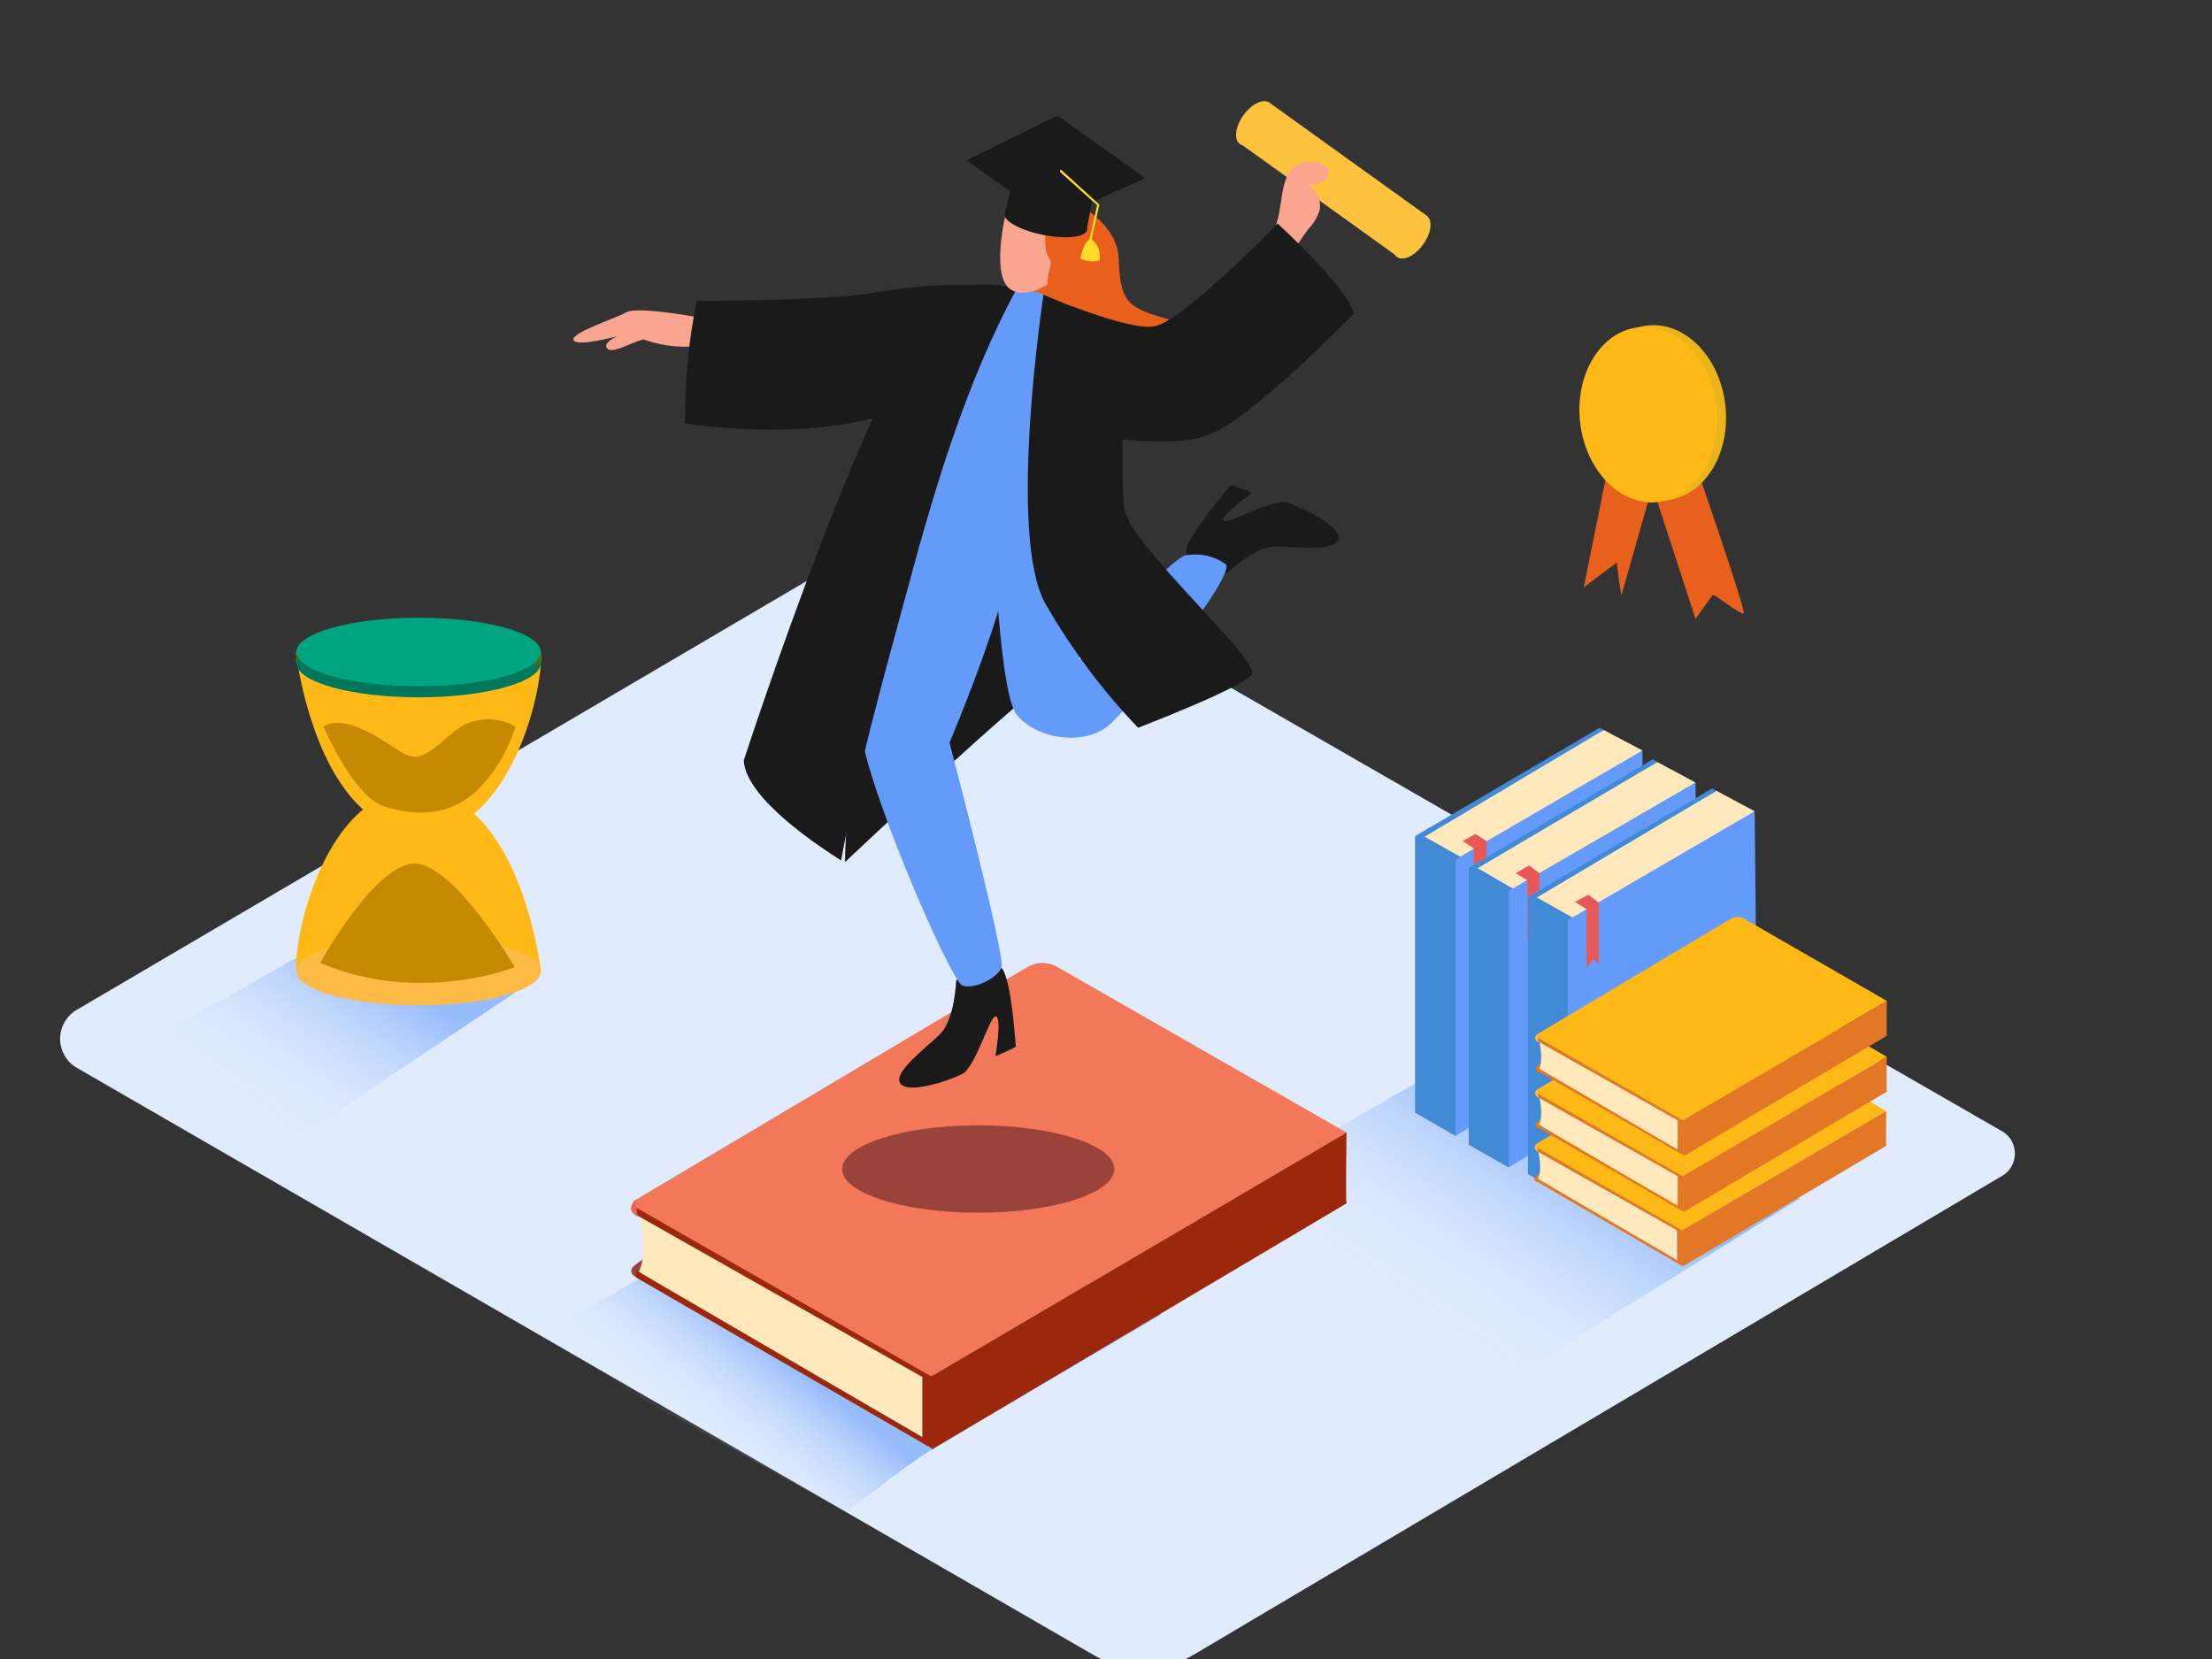 <svg xmlns="http://www.w3.org/2000/svg" viewBox="0 0 400 300" xmlns:v="https://vecta.io/nano"><rect x="0" y="0" width="400" height="300" fill="#333333" stroke="none"/><style><![CDATA[.Z{fill:#e27825}.a{fill:#ffe8bc}.b{fill:#649bfa}.c{enable-background:new}.d{fill:#feb917}.e{fill:#fdba45}.f{fill:#1a1a1a}.g{fill:#faa590}.h{fill:#e8601c}.i{fill:#1371a5}.j{fill:#e85858}]]></style><g class="g"><path d="M141.1 57.1l-13.1.6s-12.7-2.5-14.8-1.2c-1.9 1.1-10.1 3.7-9.5 5s7.9-.7 7.9-.7-2.9 1.3-1.7 2.3 5.7-2.1 7.1-1.7 27.3 1.9 27.3 1.9"/><path d="M127.3 61.4c-3.5.6-7 .3-10.3-.9-.6-.2-.9.8-.3 1 3.5 1.2 7.2 1.5 10.9.9.5-.1.3-1.1-.3-1z"/></g><path d="M191.7 35.2s10.4 4.1 10.6 11.6 1.6 8.7 7.5 10.5 11.7 3 12 7.3-9.9 8.4-15.6 10.4-23.3-15.9-22.2-22.9" class="h"/><path d="M13.9 193.1l183.9 106.2c5.6 3.2 12.5 3.2 18.1-.1l146.2-86.6c2.2-1.3 2.9-4.2 1.6-6.4-.4-.7-1-1.2-1.6-1.6L170.3 94.3a6.05 6.05 0 0 0-6.1 0L13.9 182.6c-2.9 1.7-3.9 5.4-2.2 8.3a5.81 5.81 0 0 0 2.2 2.2z" fill="#e0ebfe"/><linearGradient id="A" gradientUnits="userSpaceOnUse" x1="131.108" y1="267.323" x2="146.228" y2="248.673"><stop offset=".01" stop-color="#fff" stop-opacity="0"/><stop offset="1" stop-color="#4587f9"/></linearGradient><path d="M152.8 273.3l-56.2-31.1 53.9-31.2 59.5 26.7-41.3 24.3c-6.3 3.9-9.7 7.3-15.9 11.3z" opacity=".48" fill="url(#A)" class="c"/><linearGradient id="B" gradientUnits="userSpaceOnUse" x1="253.788" y1="241.468" x2="279.208" y2="203.338"><stop offset=".01" stop-color="#fff" stop-opacity="0"/><stop offset="1" stop-color="#4587f9"/></linearGradient><path d="M325.5 216.7L266 190.1l-53.9 31.1 56.7 30.8z" opacity=".48" fill="url(#B)" class="c"/><linearGradient id="C" gradientUnits="userSpaceOnUse" x1="44.037" y1="204.514" x2="65.264" y2="172.683"><stop offset=".01" stop-color="#fff" stop-opacity="0"/><stop offset="1" stop-color="#4587f9"/></linearGradient><path d="M45.6 211.7l-27.7-18.3 46.8-26.5 30.5 11.2-35.5 23.8c-5.8 3.8-8.4 5.8-14.1 9.8z" opacity=".48" fill="url(#C)" class="c"/><path d="M290 132l7 3.7-18.9 17.8-16.6 5.2-5.6-7.5" class="a"/><path d="M264 154.9l-6.4-3.6L290 132l-.7-.4-33.4 19.6v50l7.3 4.2 2.8-2.9" class="b"/><path d="M264 154.9l-6.4-3.6L290 132l-.7-.4-33.4 19.6v50l7.3 4.2 2.8-2.9" opacity=".42" class="c i"/><path d="M297 135.7l-33.8 19.7v50l34.3-20.5z" class="b"/><path d="M264.5 152.1l2 1.3v10.7l1.3-1.7 1 1v-11.3l-2-1.3z" class="j"/><path d="M299.7 137.8l6.9 3.7-18.9 17.7-16.6 5.2-5.5-7.5" class="a"/><path d="M273.6 160.7l-6.4-3.7 32.5-19.2-.8-.5-33.3 19.6V207l7.2 4.1 2.8-2.9" class="b"/><path d="M273.6 160.7l-6.4-3.7 32.5-19.2-.8-.5-33.3 19.6V207l7.2 4.1 2.8-2.9" opacity=".42" class="c i"/><path d="M306.6 141.5l-33.8 19.6v50l34.3-20.5z" class="b"/><path d="M274.1 157.9l2.1 1.3v10.6l1.3-1.7.9 1.1v-11.3l-1.9-1.4z" class="j"/><path d="M310.4 143l6.9 3.7-18.9 17.8-16.6 5.2-5.5-7.5" class="a"/><path d="M284.3 165.9l-6.4-3.6 32.5-19.3-.8-.4-33.3 19.6v50.1l7.2 4.1 2.8-2.9" class="b"/><path d="M284.3 165.9l-6.4-3.6 32.5-19.3-.8-.4-33.3 19.6v50.1l7.2 4.1 2.8-2.9" opacity=".42" class="c i"/><path d="M317.3 146.7l-33.8 19.7v50l34.3-20.5z" class="b"/><path d="M284.8 163.1l2.1 1.3v10.7l1.3-1.7.9 1v-11.2l-1.9-1.4z" class="j"/><path d="M278.1 213.8c-.1 0-1.2-.4-.3-1.1.6-.5 1.3-.9 1.9-1.3" class="Z"/><path d="M278.1 207.9s.9 3.4 0 5.3l12.6 7.4 12.5 7.2v-5.4" class="a"/><path d="M277.7 207.4c0 .2 0 .5.1.7l25.5 14.4v5.4L277.8 213v.6l26.5 15.4v-7.3l-26.6-14.3z" class="Z"/><path d="M277.9 207.5l26.3 15 36.9-21.6-25.7-14.8a2.44 2.44 0 0 0-2.6 0l-34.9 20.7c-.2.1-.2.3-.1.5-.1.1 0 .2.1.2z" class="d"/><path d="M304.3 229l36.8-21.8c-.1-.1 0-6.3 0-6.3l-36.9 21.6.1 6.5z" class="Z"/><path d="M277.9 206.8c-.2.2-.4.4-.4.7 0 .4.4.7.6.8" class="e"/><path d="M278.3 204c-.1 0-1.2-.4-.3-1.1.6-.5 1.3-.9 1.9-1.3" class="Z"/><path d="M278.3 198.1s.9 3.4 0 5.3l12.6 7.4 12.5 7.2v-5.4" class="a"/><path d="M277.8 197.6c0 .2 0 .5.1.7l25.5 14.4v5.4l-25.5-14.9v.6l26.5 15.3v-7.3l-26.6-14.2z" class="Z"/><path d="M278 197.7l26.3 15 36.9-21.6-25.7-14.8a2.44 2.44 0 0 0-2.6 0L278 197c-.2.1-.3.3-.2.5l.2.2z" class="d"/><path d="M304.4 219.2l36.8-21.8c-.1-.1 0-6.3 0-6.3l-36.9 21.6.1 6.5z" class="Z"/><path d="M278 197c-.2.2-.4.4-.4.7 0 .4.4.7.6.8" class="e"/><path d="M278.3 193.9c-.1 0-1.2-.4-.3-1.1.6-.5 1.3-.9 1.9-1.3" class="Z"/><path d="M278.3 188.1s.9 3.4 0 5.3l12.6 7.4 12.5 7.2v-5.4" class="a"/><path d="M277.8 187.5c0 .2 0 .5.1.7l25.5 14.4v5.3L277.9 193v.6l26.5 15.3v-7.3l-26.6-14.1z" class="Z"/><path d="M278 187.6l26.3 15 36.9-21.6-25.7-14.8a2.44 2.44 0 0 0-2.6 0L278 187c-.2.1-.2.3-.1.5 0 .1.1.1.1.1z" class="d"/><path d="M304.4 209.1l36.8-21.8c-.1-.1 0-6.3 0-6.3l-36.9 21.6.1 6.5z" class="Z"/><path d="M278 187c-.2.2-.4.4-.4.7 0 .4.4.7.6.8" class="e"/><path d="M115.5 231.1c-.3 0-2.5-.9-.6-2.4 1.3-1 2.6-1.9 3.9-2.7" fill="#9a433a"/><path d="M115.5 219.2s1.9 7 0 10.8l25.8 15.1 25.5 14.7v-10.9" class="a"/><path d="M114.7 218.1c.1.5.1 1 .2 1.5l51.9 29.4v10.9L115 229.7v1.3l53.8 31.1v-14.8l-54.1-29.2z" fill="#9b280b"/><path d="M114.9 218.3l53.5 30.6 75.1-44.1-52.4-30c-1.6-.9-3.6-.9-5.2 0l-71 42.2c-.4.2-.5.7-.2 1.1.1.1.2.1.2.2z" fill="#f37759"/><path d="M168.7 262l74.8-44.4c-.2-.2 0-12.8 0-12.8l-75.1 44.1.3 13.1z" fill="#9b280b"/><path d="M114.9 217c-.4.3-.7.8-.8 1.4-.1.9.9 1.4 1.2 1.6" fill="#f26250"/><ellipse cx="176.9" cy="211.4" rx="24.6" ry="7.9" fill="#9a433a"/><path d="M221.9 103.6s5.1-4.9 8.9-4.8 10.6 1 11.2-1.3-6.4-5.7-9.1-6.6-11 4.1-11.6 3.2 5.1-5 5.1-5-3.8-1.5-3.9-1.3-6.7 7.7-7.9 11.2 7.3 4.6 7.3 4.6zm-49 73.7s-.2 7.1-3 9.8-8.4 6.8-7.1 8.8 8.7-.4 11.2-1.7 5-10.7 6.1-10.4-.1 7.2-.1 7.2 3.8-1.6 3.7-1.8-.6-10.2-2.2-13.6-8.6 1.7-8.6 1.7z" class="f"/><g fill="#fec33e"><path d="M258 39l-28.4-20.4c-2.8 1.4-4.9 4-5.7 7.1l28.4 20.4L258 39z"/><ellipse transform="matrix(.585 -.811 .811 .585 76.2 193.246)" cx="226.8" cy="22.2" rx="4.6" ry="2.5"/><ellipse transform="matrix(.585 -.811 .811 .585 71.475 224.799)" cx="255.2" cy="42.6" rx="4.6" ry="2.5"/></g><path d="M240.2 31.6c.5-1.8-1.8-2.3-3-2.3-2-.2-4 1-4.6 2.9-1.3 3.4-.7 6.9-2.7 10.2-.4.6.5 1.3.9.7.3-.6.6-1.1.9-1.7l-.6 2.1c0 .2 0 .3.1.5l-.2.6c-.1.3.1.6.4.7h.3l-.4.6c-.2.3-.1.6.1.8.3.2.6.1.8-.1l.1-.1c.2.3.7.5.9.1 1-1.8 2.2-3.6 3.4-5.2.9-.9 1.6-2.1 2-3.3.4-1.9-.5-3.8-2.1-4.8 1.5 0 3.3-.3 3.7-1.7z" class="g"/><g class="f"><path d="M158.1 52.9c-6.6 1.2-21.9 1.5-32.1 1.5-1.5 7.3-2.2 14.7-2.1 22.2 10.3 1.4 26.8 2.3 39.5-2.8l17-22.1c-7.4-.5-14.9-.1-22.3 1.2z"/><path d="M178.9 51.5c.1.4-25.4 61.1-26.1 104.4 0 0 22.4-21.2 34.6-31.3"/></g><g class="b"><path d="M172 89.5c.1-.9-.8-35.8 7.6-37.4s19.1 6 19.2 10.2-7.4 29.5-13.3 29.6-13.5-2.4-13.5-2.4z"/><path d="M172 77.7c-2.3 2.6-16.5 42.4-16.6 52.1s16.5 47.6 18.6 48.4 6.3-1.3 7.1-3.2-9.4-40.7-9.4-40.7 13.4-31.5 11.5-39.1S172 77.7 172 77.7z"/><path d="M179.6 89.3c-.2.8.7 35.6 4.3 40s12.3 5.7 16.8 1.7 23.2-27.5 20.9-29c-2.1-1.5-4.6-2-7.1-1.6-2.7.3-19.3 18.9-19.3 18.9s.4-36.2-3.1-40"/></g><g class="f"><path d="M188.7 53.3s-6.6 43.3.3 55.8c4.7 8.2 10.3 15.7 16.8 22.5 0 0 19.1-7.3 20.6-9.7s-21.8-23.2-23-29.6.9-28.3-2.4-31.4-12.3-7.6-12.3-7.6z"/><path d="M188.7 53.3s15.2 6.6 20.1 5.7 21.1-17.3 22.2-18.6c0 0 12.9 11.8 13.8 16.3 0 0-18.9 19.6-26.7 22.1s-21.7-.3-21.7-.3m-32.5 28.8c5.1-19 10.7-37.9 20-55.2-8.7-1.7-12 .4-12 .4-12.7 8.9-37.4 85-37.4 85 .3 7 14.3 16 17.6 18.1 3-16.4 7.5-32.4 11.8-48.3z"/></g><path d="M181.9 38.5s-2.8 11.3.8 13.8 11.1-2.7 12.4-7.9-9.5-11.9-13.2-5.9z" class="g"/><path d="M189.1 41.6s-.5 3.8.7 5.2-3.4 6 3.6 8.4 4.6-12.5 3.1-13.6" class="h"/><g class="f"><ellipse transform="matrix(.194 -.981 .981 .194 112.975 217.932)" cx="189.2" cy="40.2" rx="2.4" ry="7.6"/><path d="M181.7 38.7l1.6-6.9 14.6 2.4-1.4 7.4"/><path d="M174.8 29l15.3 10.9 17-7.7-15.9-11.3z"/></g><path d="M191.7 31.1l6.7 6-1.4 6.2s-1.2.7-1.6 3.5c1.1.5 2.3.6 3.4.3.3-1.4-.2-2.9-1.4-3.8l1.4-6.3-6.9-6.3c0 0-.3 0-.2.4z" fill="#fedb26"/><g class="d"><path d="M53.5 117.9s3.4 30.1 20.7 32.6 24.2-25.3 23.6-32.6"/><path d="M97.8 175.6s-3.4-30.2-20.7-32.6-24.1 25.4-23.5 32.6"/></g><ellipse cx="75.7" cy="175.6" rx="22.1" ry="6.2" class="e"/><ellipse cx="75.7" cy="119.9" rx="22.1" ry="6.2" fill="#00765a"/><path d="M53.5 119.9v-2l1.3.5zm44.3-2v2l-1 .8v-1.8" fill="#486b11"/><ellipse cx="75.7" cy="117.9" rx="22.1" ry="6.2" fill="#00a57f"/><path d="M58.5 131.4s5.3 12.4 10.7 14.3 12 2.1 17.1-2.8c3.2-3.2 5.6-7.2 6.9-11.5-3.6-2.1-8.1-1.7-11.2 1-5.5 4.6-6.4 5.7-10.4 3s-9.8-6.2-13.1-4zm-.6 42.7s10.5-19 17.7-17.9 17.5 18.7 17.5 18.7-17.4 6.9-35.2-.8z" fill="#c58a01"/><g class="h"><path d="M306.4 83.4s9.4 27.1 8.9 27.5-5.2-3.5-5.6-3.3l-3.1 4.3-8.7-26.7"/><path d="M291.5 80.9l-5.1 25.3 6-4.5c-.1.5.8 6 .8 6l7.3-25.7"/></g><ellipse transform="matrix(.994 -.111 .111 .994 -6.431 33.564)" cx="299.6" cy="74.8" rx="12.4" ry="15.9" fill="#eab41b"/><ellipse transform="matrix(.994 -.111 .111 .994 -6.479 33.511)" cx="298" cy="75" rx="12.4" ry="15.9" class="d"/></svg>